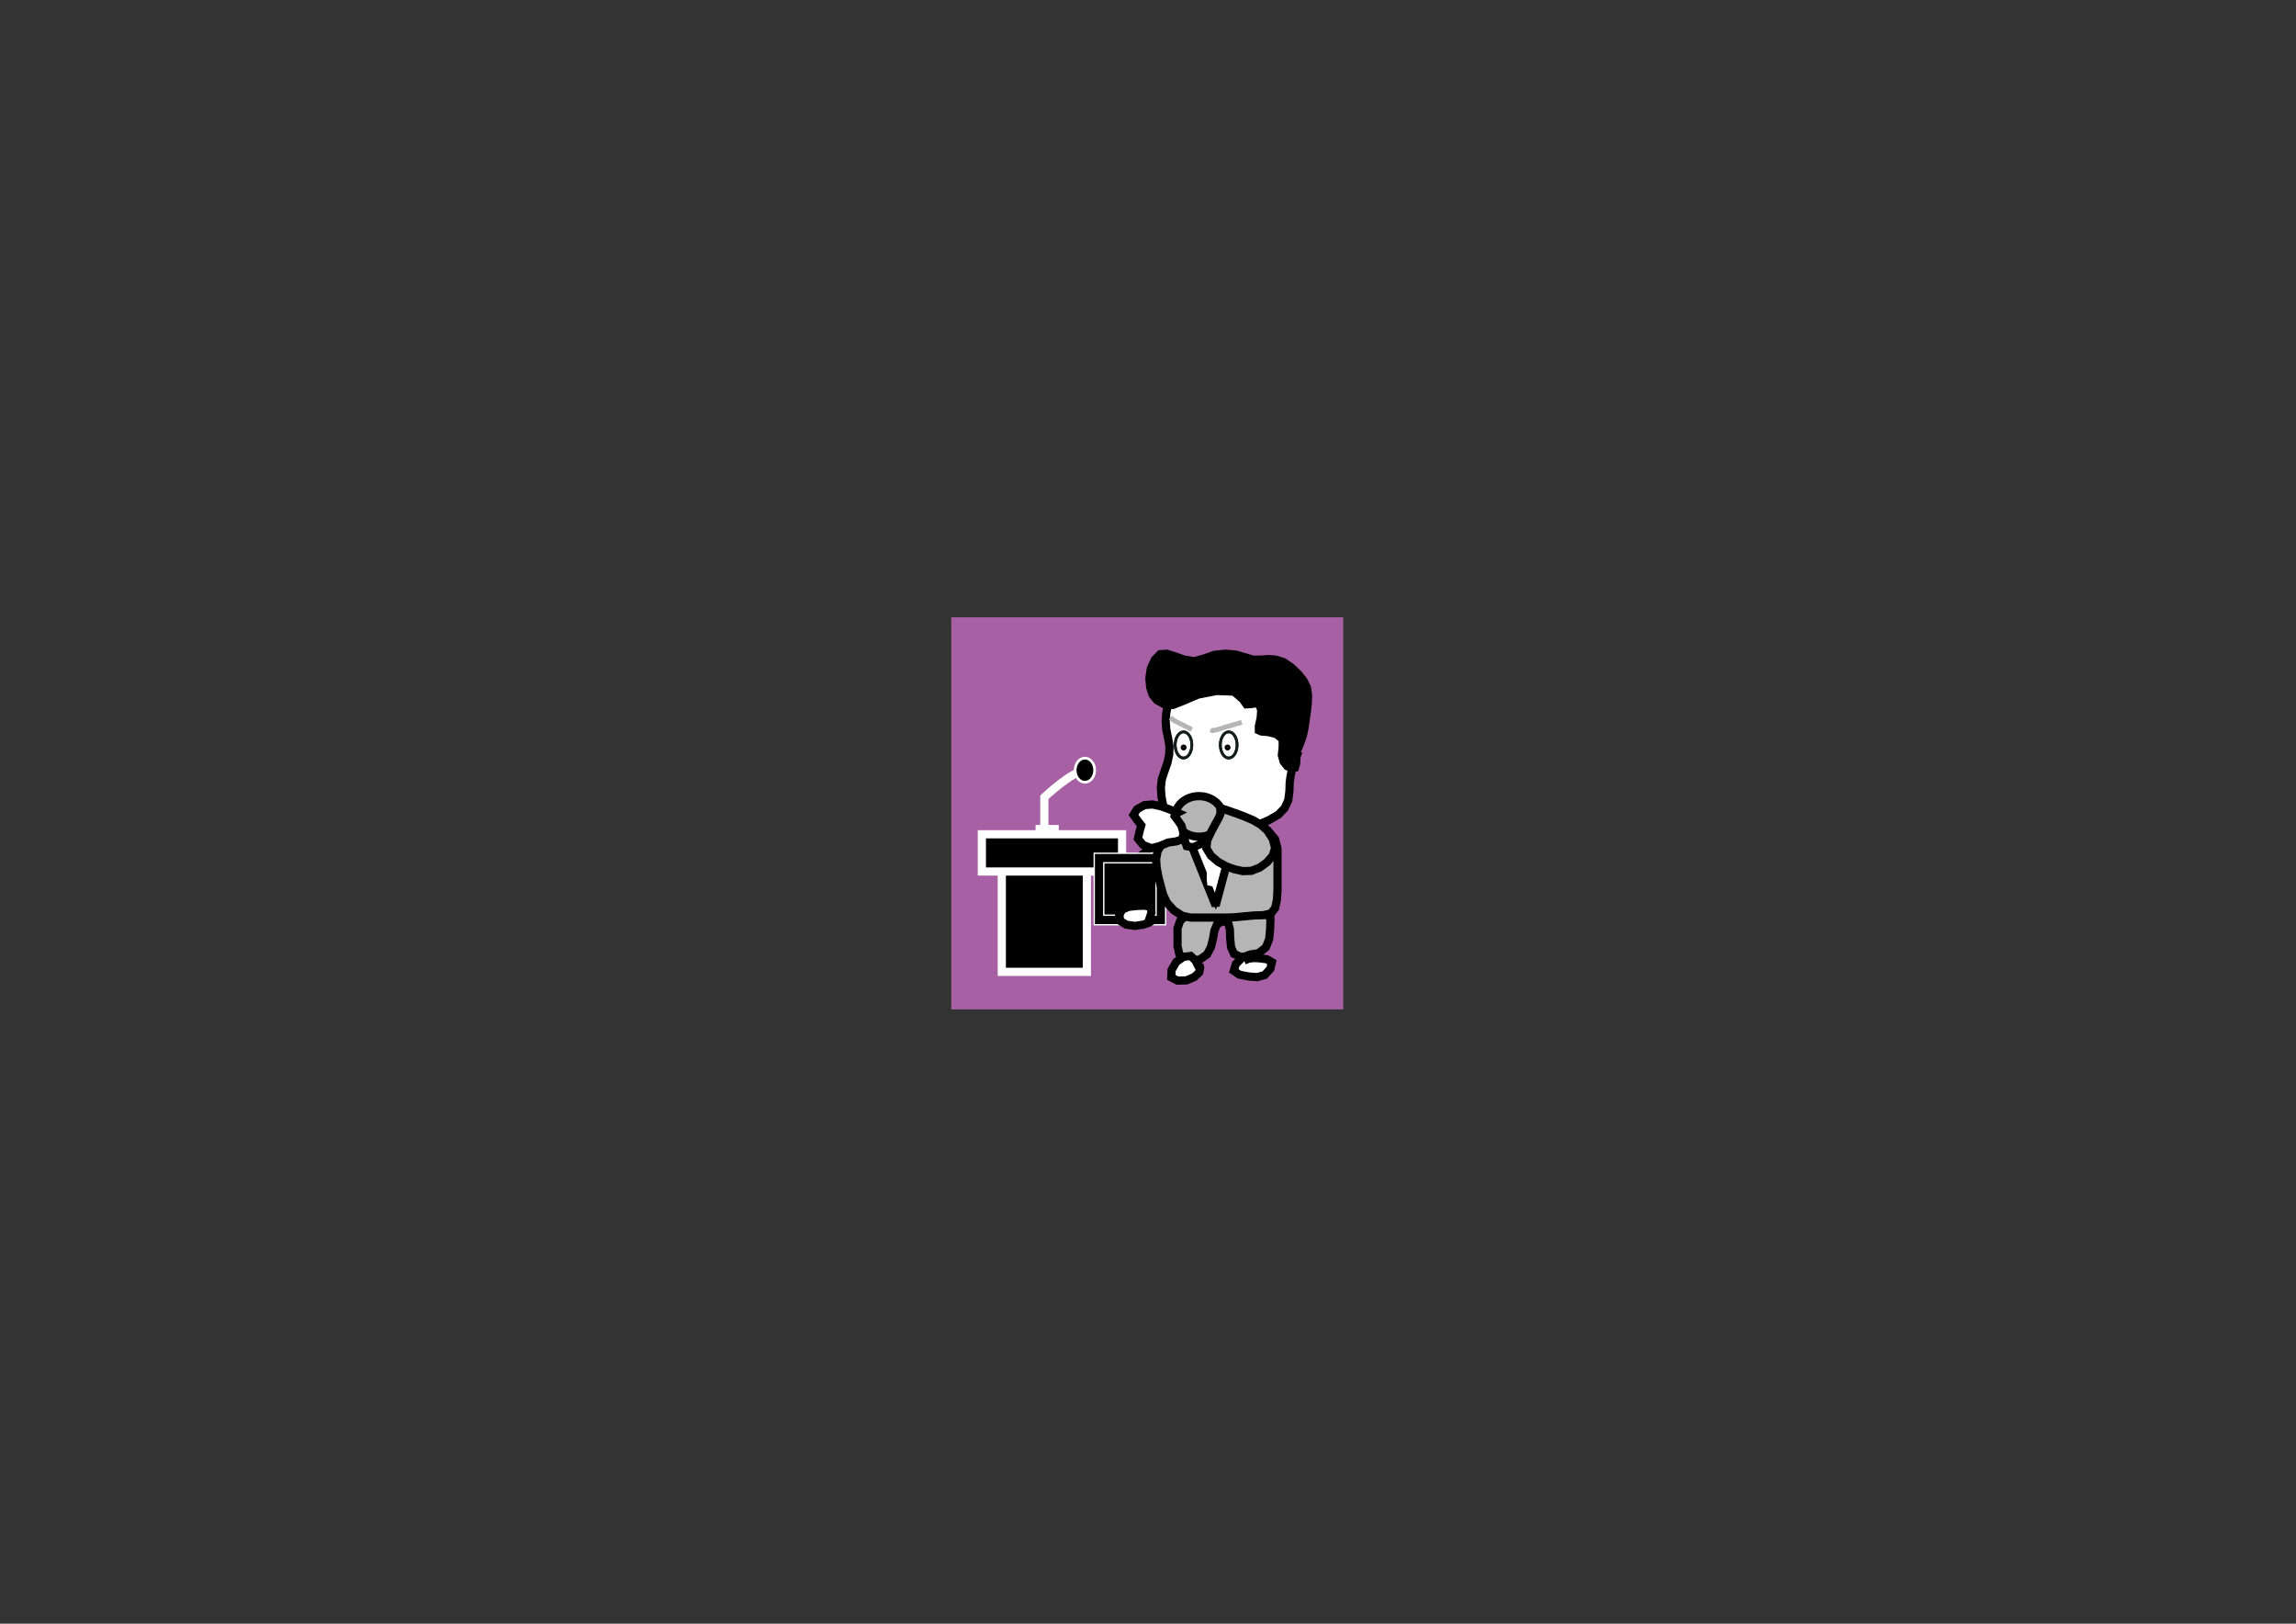 <?xml version="1.0" encoding="utf-8"?>
<!-- Generator: Adobe Illustrator 17.0.1, SVG Export Plug-In . SVG Version: 6.00 Build 0)  -->
<!DOCTYPE svg PUBLIC "-//W3C//DTD SVG 1.1//EN" "http://www.w3.org/Graphics/SVG/1.1/DTD/svg11.dtd">
<svg version="1.1" id="レイヤー_1" xmlns="http://www.w3.org/2000/svg" xmlns:xlink="http://www.w3.org/1999/xlink" x="0px"
	 y="0px" width="841.89px" height="595.28px" viewBox="0 0 841.89 595.28" enable-background="new 0 0 841.89 595.28"
	 xml:space="preserve">
<rect x="0" y="0" width="841.89" height="595.28" fill="#333333" stroke="none"/>
<rect x="349.813" y="227.318" fill="#A660A3" stroke="#A660A3" stroke-width="2" stroke-miterlimit="10" width="141.732" height="141.732"/>
<rect x="367.339" y="314.877" stroke="#FFFFFF" stroke-width="3" stroke-miterlimit="10" width="31.189" height="41.423"/>
<rect x="360.029" y="305.861" stroke="#FFFFFF" stroke-width="3" stroke-miterlimit="10" width="51.413" height="13.645"/>
<polyline fill="none" stroke="#FFFFFF" stroke-width="3" stroke-miterlimit="10" points="379.724,303.945 382.933,303.945 
	388.224,303.945 "/>
<path fill="none" stroke="#FFFFFF" stroke-width="3" stroke-miterlimit="10" d="M382.933,303.945v-11.667
	c0,0,10.457-9.833,14.79-9.667"/>
<ellipse stroke="#FFFFFF" stroke-miterlimit="10" cx="397.813" cy="282.362" rx="3.577" ry="4.417"/>
<polygon fill-rule="evenodd" clip-rule="evenodd" fill="#B5B5B6" stroke="#000000" stroke-miterlimit="10" points="465.386,335.074 
	465.705,334.762 465.819,334.64 465.819,335.416 465.819,337.706 465.705,340.872 465.386,344.251 464.183,347.295 461.451,349.494 
	458.073,350.696 454.907,350.795 452.495,349.707 451.407,347.295 451.087,344.136 450.973,340.75 450.342,338.239 448.363,337.706 
	446.286,338.795 445.297,341.184 444.764,344.251 443.988,347.295 442.587,349.927 440.076,351.67 437.131,352.317 434.4,351.67 
	432.421,349.806 431.774,346.861 431.774,343.482 431.774,340.317 432.764,337.486 435.709,335.074 439.422,333.217 442.686,332.03 
	445.852,331.375 449.231,331.162 452.609,331.162 455.775,331.162 458.72,331.695 461.451,333.339 463.529,334.975 464.518,335.515 
	464.952,335.416 465.386,335.074 "/>
<polygon fill="none" stroke="#000000" stroke-width="3" stroke-miterlimit="2.613" points="465.386,335.074 465.705,334.762 
	465.819,334.64 465.819,335.416 465.819,337.706 465.705,340.872 465.386,344.251 464.183,347.295 461.451,349.494 458.073,350.696 
	454.907,350.795 452.495,349.707 451.407,347.295 451.087,344.136 450.973,340.75 450.342,338.239 448.363,337.706 446.286,338.795 
	445.297,341.184 444.764,344.251 443.988,347.295 442.587,349.927 440.076,351.67 437.131,352.317 434.4,351.67 432.421,349.806 
	431.774,346.861 431.774,343.482 431.774,340.317 432.764,337.486 435.709,335.074 439.422,333.217 442.686,332.03 445.852,331.375 
	449.231,331.162 452.609,331.162 455.775,331.162 458.72,331.695 461.451,333.339 463.529,334.975 464.518,335.515 464.952,335.416 
	465.386,335.074 "/>
<polygon fill-rule="evenodd" clip-rule="evenodd" fill="#CAD1E2" stroke="#000000" stroke-miterlimit="10" points="436.142,313.265 
	436.797,312.93 437.01,312.831 436.256,313.364 433.966,315.007 431.021,317.518 428.289,320.684 425.877,324.063 423.921,327.228 
	422.498,330.295 421.745,333.339 420.543,335.751 417.811,336.839 414.334,336.938 410.833,336.398 408.101,334.975 
	406.899,332.464 407.013,329.405 408.223,326.353 410.057,323.294 412.134,320.243 414.645,317.184 417.811,314.14 421.19,311.408 
	424.355,309.331 427.3,308.463 430.032,309.331 432.322,310.974 433.966,312.397 435.153,313.265 436.142,313.265 "/>
<polygon fill="#FFFFFF" stroke="#000000" stroke-width="3" stroke-miterlimit="2.613" points="436.142,313.265 436.797,312.93 
	437.01,312.831 436.256,313.364 433.966,315.007 431.021,317.518 428.289,320.684 425.877,324.063 423.921,327.228 422.498,330.295 
	421.745,333.339 420.543,335.751 417.811,336.839 414.334,336.938 410.833,336.398 408.101,334.975 406.899,332.464 
	407.013,329.405 408.223,326.353 410.057,323.294 412.134,320.243 414.645,317.184 417.811,314.14 421.19,311.408 424.355,309.331 
	427.3,308.463 430.032,309.331 432.322,310.974 433.966,312.397 435.153,313.265 436.142,313.265 "/>
<polygon fill-rule="evenodd" clip-rule="evenodd" stroke="#FFFFFF" stroke-width="4" stroke-miterlimit="10" points="
	402.98,337.273 425.664,337.273 425.664,314.574 402.98,314.574 402.98,337.273 "/>
<polygon fill="none" stroke="#000000" stroke-width="3" stroke-miterlimit="2.613" points="402.98,337.273 425.664,337.273 
	425.664,314.574 402.98,314.574 402.98,337.273 "/>
<polygon fill-rule="evenodd" clip-rule="evenodd" fill="#FFFFFF" stroke="#000000" stroke-width="3" stroke-miterlimit="2.613" points="
	421.745,337.273 421.41,337.273 421.311,337.273 421.532,336.618 422.179,334.64 422.08,332.684 419.987,332.03 416.943,332.129 
	413.877,332.464 411.487,333.438 410.399,335.515 410.833,337.706 413.01,339.015 416.068,339.449 419.12,339.015 421.41,338.239 
	422.179,337.706 422.065,337.372 421.745,337.273 "/>
<polygon fill="none" stroke="#000000" stroke-width="0.964" stroke-miterlimit="2.613" points="421.745,337.273 421.41,337.273 
	421.311,337.273 421.532,336.618 422.179,334.64 422.08,332.684 419.987,332.03 416.943,332.129 413.877,332.464 411.487,333.438 
	410.399,335.515 410.833,337.706 413.01,339.015 416.068,339.449 419.12,339.015 421.41,338.239 422.179,337.706 422.065,337.372 
	421.745,337.273 "/>
<polygon fill-rule="evenodd" clip-rule="evenodd" points="473.672,282.279 473.672,281.191 473.672,277.911 473.573,273.756 
	473.239,270.058 472.896,266.679 472.797,263.514 472.463,260.455 471.496,257.403 469.753,254.558 467.128,252.168 
	463.962,250.213 460.584,248.668 456.764,247.702 452.297,247.359 447.808,247.359 443.988,247.359 440.609,247.702 
	437.443,248.668 434.499,250.311 431.774,252.602 429.598,255.334 428.289,258.279 427.643,261.322 427.422,264.389 
	427.643,267.433 428.289,270.499 428.822,273.543 428.723,276.61 428.076,279.654 426.988,282.72 425.999,285.764 425.664,288.823 
	425.877,291.989 426.532,295.375 428.053,298.654 430.899,301.485 434.286,303.776 437.443,305.419 440.609,306.386 
	443.988,306.721 447.374,306.607 450.539,306.287 453.819,305.518 457.517,304.095 461.451,302.353 465.386,300.61 468.764,298.654 
	471.062,296.242 472.364,293.412 472.797,290.132 472.896,286.966 473.239,284.455 473.573,282.819 473.672,282.279 "/>
<polygon fill="#FFFFFF" stroke="#000000" stroke-width="3" stroke-miterlimit="2.613" points="473.672,282.279 473.672,281.191 
	473.672,277.911 473.573,273.756 473.239,270.058 472.896,266.679 472.797,263.514 472.463,260.455 471.496,257.403 
	469.753,254.558 467.128,252.168 463.962,250.213 460.584,248.668 456.764,247.702 452.297,247.359 447.808,247.359 
	443.988,247.359 440.609,247.702 437.443,248.668 434.499,250.311 431.774,252.602 429.598,255.334 428.289,258.279 
	427.643,261.322 427.422,264.389 427.643,267.433 428.289,270.499 428.822,273.543 428.723,276.61 428.076,279.654 426.988,282.72 
	425.999,285.764 425.664,288.823 425.877,291.989 426.532,295.375 428.053,298.654 430.899,301.485 434.286,303.776 
	437.443,305.419 440.609,306.386 443.988,306.721 447.374,306.607 450.539,306.287 453.819,305.518 457.517,304.095 
	461.451,302.353 465.386,300.61 468.764,298.654 471.062,296.242 472.364,293.412 472.797,290.132 472.896,286.966 473.239,284.455 
	473.573,282.819 473.672,282.279 "/>
<polygon fill-rule="evenodd" clip-rule="evenodd" fill="#B5B5B6" points="454.831,265.873 454.831,265.873 455.585,265.652 
	455.098,263.986 454.352,264.206 454.831,265.873 454.352,264.206 454.245,264.244 454.162,264.282 454.078,264.328 
	454.002,264.381 453.941,264.442 453.888,264.511 453.834,264.579 453.796,264.648 453.766,264.724 453.743,264.8 453.728,264.876 
	453.72,264.96 453.72,265.043 453.728,265.119 453.736,265.203 453.758,265.279 453.781,265.355 453.812,265.431 453.85,265.508 
	453.895,265.568 453.949,265.637 454.002,265.69 454.063,265.743 454.131,265.789 454.2,265.835 454.276,265.865 454.359,265.888 
	454.443,265.903 454.534,265.911 454.633,265.911 454.725,265.896 454.831,265.873 "/>
<polygon fill-rule="evenodd" clip-rule="evenodd" fill="#B5B5B6" points="452.054,264.861 452.533,266.527 454.831,265.873 
	454.352,264.206 452.061,264.853 452.054,264.861 452.061,264.853 451.955,264.891 451.864,264.929 451.788,264.975 
	451.711,265.028 451.651,265.089 451.59,265.157 451.544,265.226 451.506,265.294 451.475,265.371 451.453,265.447 451.43,265.53 
	451.422,265.606 451.422,265.69 451.43,265.774 451.437,265.85 451.46,265.926 451.483,266.01 451.514,266.086 451.552,266.154 
	451.597,266.223 451.651,266.284 451.704,266.345 451.765,266.398 451.833,266.443 451.902,266.489 451.978,266.52 452.061,266.542 
	452.145,266.558 452.237,266.565 452.335,266.565 452.434,266.55 452.533,266.527 452.054,264.861 "/>
<polygon fill-rule="evenodd" clip-rule="evenodd" fill="#B5B5B6" points="449.086,265.736 449.596,267.395 452.541,266.527 
	452.054,264.861 449.101,265.728 449.086,265.736 449.101,265.728 449.002,265.766 448.911,265.804 448.835,265.858 
	448.759,265.911 448.698,265.972 448.645,266.033 448.591,266.101 448.553,266.17 448.523,266.246 448.5,266.329 448.485,266.406 
	448.477,266.489 448.477,266.565 448.485,266.649 448.5,266.725 448.515,266.809 448.546,266.885 448.576,266.961 448.614,267.03 
	448.66,267.098 448.706,267.159 448.766,267.22 448.827,267.273 448.896,267.319 448.964,267.357 449.04,267.387 449.124,267.418 
	449.208,267.433 449.299,267.441 449.39,267.433 449.489,267.418 449.596,267.395 449.086,265.736 "/>
<polygon fill-rule="evenodd" clip-rule="evenodd" fill="#B5B5B6" points="446.811,268.278 446.879,268.255 449.611,267.387 
	449.086,265.736 446.362,266.603 446.811,268.278 446.362,266.603 446.263,266.641 446.172,266.687 446.088,266.733 446.02,266.794 
	445.959,266.855 445.905,266.915 445.86,266.992 445.822,267.06 445.791,267.136 445.768,267.212 445.753,267.296 445.753,267.372 
	445.753,267.456 445.761,267.532 445.776,267.616 445.799,267.692 445.822,267.768 445.86,267.844 445.898,267.912 445.943,267.981 
	445.997,268.042 446.05,268.103 446.111,268.148 446.179,268.194 446.255,268.232 446.332,268.262 446.415,268.285 446.499,268.3 
	446.59,268.308 446.682,268.3 446.78,268.285 446.879,268.255 446.811,268.278 "/>
<polygon fill-rule="evenodd" clip-rule="evenodd" fill="#B5B5B6" points="444.147,268.597 444.84,268.734 446.811,268.278 
	446.43,266.588 444.452,267.037 444.147,268.597 444.452,267.037 444.345,267.068 444.254,267.106 444.17,267.151 444.094,267.197 
	444.026,267.258 443.972,267.319 443.919,267.38 443.874,267.448 443.843,267.524 443.813,267.6 443.79,267.676 443.782,267.76 
	443.775,267.836 443.775,267.92 443.782,268.004 443.797,268.08 443.82,268.156 443.843,268.232 443.881,268.308 443.919,268.376 
	443.965,268.445 444.018,268.506 444.079,268.567 444.14,268.612 444.208,268.658 444.284,268.696 444.368,268.726 444.452,268.742 
	444.543,268.757 444.634,268.757 444.733,268.749 444.84,268.734 444.147,268.597 "/>
<polygon fill-rule="evenodd" clip-rule="evenodd" fill="#B5B5B6" points="443.493,268.148 444.147,268.597 445.137,267.174 
	444.49,266.718 443.493,268.148 "/>
<polygon fill-rule="evenodd" clip-rule="evenodd" fill="#B5B5B6" points="437.01,267.433 436.355,267.113 434.4,266.124 
	432.208,265.036 430.899,264.389 430.032,263.833 429.164,263.08 437.01,267.433 "/>
<polygon fill-rule="evenodd" clip-rule="evenodd" fill="#B5B5B6" points="435.967,267.889 435.982,267.897 436.637,268.217 
	437.39,266.649 436.736,266.337 435.967,267.889 436.736,266.337 436.637,266.291 436.546,266.261 436.454,266.246 436.363,266.238 
	436.272,266.238 436.188,266.246 436.112,266.268 436.028,266.299 435.96,266.329 435.891,266.375 435.823,266.421 435.762,266.474 
	435.709,266.535 435.663,266.596 435.617,266.664 435.579,266.74 435.541,266.816 435.518,266.892 435.495,266.969 435.488,267.052 
	435.48,267.128 435.488,267.212 435.495,267.288 435.511,267.372 435.541,267.448 435.572,267.524 435.617,267.593 435.67,267.669 
	435.731,267.73 435.807,267.791 435.891,267.844 435.982,267.897 435.967,267.889 "/>
<polygon fill-rule="evenodd" clip-rule="evenodd" fill="#B5B5B6" points="434.788,265.348 434.012,266.9 435.967,267.889 
	436.751,266.337 434.795,265.355 434.788,265.348 434.795,265.355 434.697,265.31 434.598,265.279 434.506,265.256 434.423,265.249 
	434.331,265.249 434.248,265.256 434.164,265.272 434.088,265.302 434.012,265.332 433.943,265.378 433.875,265.424 
	433.821,265.477 433.761,265.538 433.707,265.599 433.662,265.667 433.624,265.736 433.593,265.812 433.563,265.888 
	433.548,265.964 433.532,266.048 433.525,266.124 433.525,266.208 433.532,266.284 433.548,266.367 433.578,266.443 433.608,266.52 
	433.654,266.596 433.707,266.664 433.768,266.733 433.837,266.794 433.92,266.847 434.012,266.9 434.788,265.348 "/>
<polygon fill-rule="evenodd" clip-rule="evenodd" fill="#B5B5B6" points="431.82,265.819 431.82,265.819 434.019,266.908 
	434.788,265.348 432.589,264.26 431.82,265.819 432.589,264.26 432.49,264.222 432.399,264.191 432.307,264.168 432.216,264.161 
	432.132,264.161 432.049,264.168 431.965,264.191 431.889,264.214 431.813,264.252 431.744,264.29 431.676,264.343 431.615,264.397 
	431.561,264.45 431.508,264.518 431.47,264.587 431.424,264.655 431.394,264.731 431.371,264.807 431.348,264.884 431.333,264.967 
	431.333,265.043 431.333,265.127 431.341,265.211 431.356,265.287 431.386,265.363 431.417,265.439 431.462,265.515 
	431.516,265.584 431.577,265.652 431.645,265.713 431.729,265.766 431.82,265.819 "/>
<polygon fill-rule="evenodd" clip-rule="evenodd" fill="#B5B5B6" points="430.435,265.119 430.511,265.165 431.82,265.819 
	432.596,264.26 431.287,263.605 430.435,265.119 431.287,263.605 431.188,263.567 431.097,263.537 431.006,263.514 430.914,263.506 
	430.823,263.506 430.739,263.514 430.663,263.537 430.587,263.56 430.511,263.598 430.443,263.636 430.374,263.681 430.313,263.735 
	430.26,263.795 430.207,263.864 430.161,263.925 430.123,264.001 430.093,264.077 430.062,264.153 430.039,264.229 430.032,264.313 
	430.024,264.389 430.024,264.473 430.032,264.549 430.055,264.632 430.077,264.709 430.108,264.785 430.154,264.861 
	430.207,264.929 430.268,264.998 430.336,265.059 430.42,265.112 430.511,265.165 430.435,265.119 "/>
<polygon fill-rule="evenodd" clip-rule="evenodd" fill="#B5B5B6" points="429.461,264.488 429.568,264.564 430.435,265.119 
	431.364,263.658 430.496,263.103 429.461,264.488 430.496,263.103 430.405,263.05 430.313,263.012 430.222,262.981 430.138,262.958 
	430.047,262.951 429.963,262.951 429.88,262.966 429.804,262.981 429.727,263.012 429.651,263.042 429.583,263.08 429.514,263.126 
	429.453,263.179 429.4,263.24 429.347,263.301 429.301,263.369 429.256,263.438 429.225,263.514 429.195,263.59 429.172,263.666 
	429.157,263.742 429.157,263.826 429.157,263.91 429.164,263.986 429.18,264.069 429.202,264.145 429.24,264.222 429.286,264.298 
	429.339,264.366 429.408,264.435 429.476,264.503 429.568,264.564 429.461,264.488 "/>
<polygon fill-rule="evenodd" clip-rule="evenodd" fill="#B5B5B6" points="428.594,263.735 429.461,264.488 430.602,263.179 
	429.727,262.426 428.594,263.735 "/>
<polygon fill-rule="evenodd" clip-rule="evenodd" fill="#FFFFFF" stroke="#000000" stroke-miterlimit="2.613" points="
	453.599,273.109 453.599,272.858 453.583,272.622 453.568,272.379 453.538,272.143 453.507,271.915 453.462,271.686 
	453.416,271.466 453.363,271.245 453.294,271.032 453.226,270.827 453.157,270.629 453.074,270.431 452.99,270.248 452.899,270.066 
	452.8,269.891 452.701,269.723 452.594,269.571 452.48,269.419 452.366,269.274 452.244,269.137 452.122,269.016 451.993,268.902 
	451.864,268.795 451.727,268.696 451.59,268.612 451.445,268.536 451.3,268.475 451.148,268.422 451.004,268.376 450.851,268.346 
	450.692,268.331 450.539,268.323 450.38,268.331 450.22,268.346 450.068,268.376 449.915,268.422 449.771,268.475 449.626,268.536 
	449.482,268.612 449.345,268.696 449.208,268.795 449.078,268.902 448.949,269.016 448.827,269.137 448.706,269.274 
	448.591,269.419 448.477,269.571 448.371,269.723 448.272,269.891 448.173,270.066 448.082,270.248 447.998,270.431 
	447.914,270.629 447.838,270.827 447.777,271.032 447.709,271.245 447.655,271.466 447.61,271.686 447.564,271.915 447.534,272.143 
	447.503,272.379 447.488,272.622 447.473,272.858 447.473,273.109 447.473,273.353 447.488,273.597 447.503,273.833 
	447.534,274.068 447.564,274.304 447.61,274.525 447.655,274.753 447.709,274.966 447.777,275.179 447.838,275.385 447.914,275.583 
	447.998,275.78 448.082,275.971 448.173,276.146 448.272,276.321 448.371,276.488 448.477,276.648 448.591,276.8 448.706,276.937 
	448.827,277.074 448.949,277.196 449.078,277.31 449.208,277.416 449.345,277.515 449.482,277.599 449.626,277.675 449.771,277.744 
	449.915,277.797 450.068,277.835 450.22,277.865 450.38,277.888 450.539,277.888 450.692,277.888 450.851,277.865 451.004,277.835 
	451.148,277.797 451.3,277.744 451.445,277.675 451.59,277.599 451.727,277.515 451.864,277.416 451.993,277.31 452.122,277.196 
	452.244,277.074 452.366,276.937 452.48,276.8 452.594,276.648 452.701,276.488 452.8,276.321 452.899,276.146 452.99,275.971 
	453.074,275.78 453.157,275.583 453.226,275.385 453.294,275.179 453.363,274.966 453.416,274.753 453.462,274.525 453.507,274.304 
	453.538,274.068 453.568,273.833 453.583,273.597 453.599,273.353 453.599,273.109 "/>
<polyline fill="none" stroke="#131E1F" stroke-width="0.964" stroke-miterlimit="2.613" points="453.599,273.109 453.599,272.858 
	453.583,272.622 453.568,272.379 453.538,272.143 453.507,271.915 453.462,271.686 453.416,271.466 453.363,271.245 
	453.294,271.032 453.226,270.827 453.157,270.629 453.074,270.431 452.99,270.248 452.899,270.066 452.8,269.891 452.701,269.723 
	452.594,269.571 452.48,269.419 452.366,269.274 452.244,269.137 452.122,269.016 451.993,268.902 451.864,268.795 451.727,268.696 
	451.59,268.612 451.445,268.536 451.3,268.475 451.148,268.422 451.004,268.376 450.851,268.346 450.692,268.331 450.539,268.323 
	450.38,268.331 450.22,268.346 450.068,268.376 449.915,268.422 449.771,268.475 449.626,268.536 449.482,268.612 449.345,268.696 
	449.208,268.795 449.078,268.902 448.949,269.016 448.827,269.137 448.706,269.274 448.591,269.419 448.477,269.571 
	448.371,269.723 448.272,269.891 448.173,270.066 448.082,270.248 447.998,270.431 447.914,270.629 447.838,270.827 
	447.777,271.032 447.709,271.245 447.655,271.466 447.61,271.686 447.564,271.915 447.534,272.143 447.503,272.379 447.488,272.622 
	447.473,272.858 447.473,273.109 447.473,273.353 447.488,273.597 447.503,273.833 447.534,274.068 447.564,274.304 447.61,274.525 
	447.655,274.753 447.709,274.966 447.777,275.179 447.838,275.385 447.914,275.583 447.998,275.78 448.082,275.971 448.173,276.146 
	448.272,276.321 448.371,276.488 448.477,276.648 448.591,276.8 448.706,276.937 448.827,277.074 448.949,277.196 449.078,277.31 
	449.208,277.416 449.345,277.515 449.482,277.599 449.626,277.675 449.771,277.744 449.915,277.797 450.068,277.835 450.22,277.865 
	450.38,277.888 450.539,277.888 450.692,277.888 450.851,277.865 451.004,277.835 451.148,277.797 451.3,277.744 451.445,277.675 
	451.59,277.599 451.727,277.515 451.864,277.416 451.993,277.31 452.122,277.196 452.244,277.074 452.366,276.937 452.48,276.8 
	452.594,276.648 452.701,276.488 452.8,276.321 452.899,276.146 452.99,275.971 453.074,275.78 453.157,275.583 453.226,275.385 
	453.294,275.179 453.363,274.966 453.416,274.753 453.462,274.525 453.507,274.304 453.538,274.068 453.568,273.833 
	453.583,273.597 453.599,273.353 453.599,273.109 "/>
<polygon fill-rule="evenodd" clip-rule="evenodd" fill="#FFFFFF" stroke="#000000" stroke-miterlimit="2.613" points="
	437.01,273.109 437.01,272.858 436.994,272.622 436.979,272.379 436.949,272.143 436.918,271.915 436.873,271.686 436.827,271.466 
	436.774,271.245 436.713,271.032 436.644,270.827 436.568,270.629 436.492,270.431 436.401,270.248 436.317,270.066 
	436.218,269.891 436.119,269.723 436.013,269.571 435.899,269.419 435.785,269.274 435.663,269.137 435.541,269.016 
	435.412,268.902 435.282,268.795 435.153,268.696 435.008,268.612 434.872,268.536 434.727,268.475 434.575,268.422 434.43,268.376 
	434.278,268.346 434.126,268.331 433.966,268.323 433.806,268.331 433.654,268.346 433.502,268.376 433.357,268.422 
	433.205,268.475 433.061,268.536 432.924,268.612 432.787,268.696 432.65,268.795 432.52,268.902 432.391,269.016 432.269,269.137 
	432.147,269.274 432.033,269.419 431.919,269.571 431.813,269.723 431.714,269.891 431.615,270.066 431.531,270.248 431.44,270.431 
	431.364,270.629 431.287,270.827 431.219,271.032 431.158,271.245 431.105,271.466 431.059,271.686 431.013,271.915 
	430.983,272.143 430.952,272.379 430.937,272.622 430.922,272.858 430.922,273.109 430.922,273.353 430.937,273.597 
	430.952,273.833 430.983,274.068 431.013,274.304 431.059,274.525 431.105,274.753 431.158,274.966 431.219,275.179 
	431.287,275.385 431.364,275.583 431.44,275.78 431.531,275.971 431.615,276.146 431.714,276.321 431.813,276.488 431.919,276.648 
	432.033,276.8 432.147,276.937 432.269,277.074 432.391,277.196 432.52,277.31 432.65,277.416 432.787,277.515 432.924,277.599 
	433.061,277.675 433.205,277.744 433.357,277.797 433.502,277.835 433.654,277.865 433.806,277.888 433.966,277.888 
	434.126,277.888 434.278,277.865 434.43,277.835 434.575,277.797 434.727,277.744 434.872,277.675 435.008,277.599 435.153,277.515 
	435.282,277.416 435.412,277.31 435.541,277.196 435.663,277.074 435.785,276.937 435.899,276.8 436.013,276.648 436.119,276.488 
	436.218,276.321 436.317,276.146 436.401,275.971 436.492,275.78 436.568,275.583 436.644,275.385 436.713,275.179 436.774,274.966 
	436.827,274.753 436.873,274.525 436.918,274.304 436.949,274.068 436.979,273.833 436.994,273.597 437.01,273.353 437.01,273.109 
	"/>
<polyline fill="none" stroke="#131E1F" stroke-width="0.964" stroke-miterlimit="2.613" points="437.01,273.109 437.01,272.858 
	436.994,272.622 436.979,272.379 436.949,272.143 436.918,271.915 436.873,271.686 436.827,271.466 436.774,271.245 
	436.713,271.032 436.644,270.827 436.568,270.629 436.492,270.431 436.401,270.248 436.317,270.066 436.218,269.891 
	436.119,269.723 436.013,269.571 435.899,269.419 435.785,269.274 435.663,269.137 435.541,269.016 435.412,268.902 
	435.282,268.795 435.153,268.696 435.008,268.612 434.872,268.536 434.727,268.475 434.575,268.422 434.43,268.376 434.278,268.346 
	434.126,268.331 433.966,268.323 433.806,268.331 433.654,268.346 433.502,268.376 433.357,268.422 433.205,268.475 
	433.061,268.536 432.924,268.612 432.787,268.696 432.65,268.795 432.52,268.902 432.391,269.016 432.269,269.137 432.147,269.274 
	432.033,269.419 431.919,269.571 431.813,269.723 431.714,269.891 431.615,270.066 431.531,270.248 431.44,270.431 431.364,270.629 
	431.287,270.827 431.219,271.032 431.158,271.245 431.105,271.466 431.059,271.686 431.013,271.915 430.983,272.143 
	430.952,272.379 430.937,272.622 430.922,272.858 430.922,273.109 430.922,273.353 430.937,273.597 430.952,273.833 
	430.983,274.068 431.013,274.304 431.059,274.525 431.105,274.753 431.158,274.966 431.219,275.179 431.287,275.385 
	431.364,275.583 431.44,275.78 431.531,275.971 431.615,276.146 431.714,276.321 431.813,276.488 431.919,276.648 432.033,276.8 
	432.147,276.937 432.269,277.074 432.391,277.196 432.52,277.31 432.65,277.416 432.787,277.515 432.924,277.599 433.061,277.675 
	433.205,277.744 433.357,277.797 433.502,277.835 433.654,277.865 433.806,277.888 433.966,277.888 434.126,277.888 
	434.278,277.865 434.43,277.835 434.575,277.797 434.727,277.744 434.872,277.675 435.008,277.599 435.153,277.515 435.282,277.416 
	435.412,277.31 435.541,277.196 435.663,277.074 435.785,276.937 435.899,276.8 436.013,276.648 436.119,276.488 436.218,276.321 
	436.317,276.146 436.401,275.971 436.492,275.78 436.568,275.583 436.644,275.385 436.713,275.179 436.774,274.966 436.827,274.753 
	436.873,274.525 436.918,274.304 436.949,274.068 436.979,273.833 436.994,273.597 437.01,273.353 437.01,273.109 "/>
<polygon fill-rule="evenodd" clip-rule="evenodd" fill="#B5B5B6" stroke="#000000" stroke-miterlimit="10" points="461.451,301.485 
	462.319,302.231 464.952,304.529 467.562,307.687 468.429,311.073 468.429,314.673 468.429,318.508 468.429,322.419 
	468.429,326.353 468.216,329.952 467.562,332.905 466.04,334.876 463.194,335.515 459.709,335.629 456.208,335.949 452.83,336.284 
	449.664,336.398 446.499,336.398 443.12,336.398 439.742,336.398 436.576,336.398 433.532,335.751 430.466,333.773 427.954,331.041 
	426.532,328.096 425.664,324.93 424.789,321.552 424.142,318.173 423.921,315.007 424.454,312.062 426.098,309.331 428.51,307.253 
	431.333,306.287 434.4,306.066 437.443,306.287 440.51,306.607 443.554,306.721 446.621,306.607 449.664,306.287 452.609,305.632 
	455.341,304.529 457.319,303.342 457.974,302.353 461.451,301.485 "/>
<polyline fill="none" stroke="#000000" stroke-width="3" stroke-miterlimit="2.613" points="461.451,301.485 462.319,302.231 
	464.952,304.529 467.562,307.687 468.429,311.073 468.429,314.673 468.429,318.508 468.429,322.419 468.429,326.353 
	468.216,329.952 467.562,332.905 466.04,334.876 463.194,335.515 459.709,335.629 456.208,335.949 452.83,336.284 449.664,336.398 
	446.499,336.398 443.12,336.398 439.742,336.398 436.576,336.398 433.532,335.751 430.466,333.773 427.954,331.041 426.532,328.096 
	425.664,324.93 424.789,321.552 424.142,318.173 423.921,315.007 424.454,312.062 426.098,309.331 428.51,307.253 431.333,306.287 
	434.4,306.066 437.443,306.287 440.51,306.607 443.554,306.721 446.621,306.607 449.664,306.287 452.609,305.632 455.341,304.529 
	457.319,303.342 457.974,302.353 "/>
<polygon fill-rule="evenodd" clip-rule="evenodd" fill="#FFFFFF" points="453.599,305.853 452.731,305.853 450.973,305.853 
	453.599,305.853 "/>
<polyline fill="none" stroke="#131E1F" stroke-width="3" stroke-miterlimit="2.613" points="453.599,305.853 452.731,305.853 
	450.973,305.853 "/>
<polygon fill-rule="evenodd" clip-rule="evenodd" fill="#FFFFFF" stroke="#000000" stroke-miterlimit="10" points="452.731,305.853 
	445.753,332.03 435.275,305.853 452.731,305.853 "/>
<polygon fill="#FFFFFF" stroke="#000000" stroke-width="3" stroke-miterlimit="2.613" points="452.731,305.853 445.753,332.03 
	435.275,305.853 452.731,305.853 "/>
<polygon fill-rule="evenodd" clip-rule="evenodd" fill="#71ACD9" stroke="#000000" stroke-miterlimit="10" points="444.863,306.721 
	444.208,306.721 443.988,306.721 443.988,308.227 443.988,312.831 443.988,318.287 443.988,322.419 444.208,324.397 
	444.863,323.294 445.533,320.585 445.753,317.633 445.852,314.574 446.187,311.53 446.4,308.996 446.187,307.588 445.631,306.941 
	444.863,306.721 "/>
<polygon stroke="#FFFFFF" stroke-width="3" stroke-miterlimit="2.613" points="444.863,306.721 444.208,306.721 443.988,306.721 
	443.988,308.227 443.988,312.831 443.988,318.287 443.988,322.419 444.208,324.397 444.863,323.294 445.533,320.585 
	445.753,317.633 445.852,314.574 446.187,311.53 446.4,308.996 446.187,307.588 445.631,306.941 444.863,306.721 "/>
<polygon fill-rule="evenodd" clip-rule="evenodd" fill="#FFFFFF" stroke="#000000" stroke-miterlimit="10" points="434.833,298.419 
	434.499,298.099 434.4,297.985 434.4,298.852 434.4,301.485 434.4,304.864 434.4,308.03 435.153,310.221 437.443,310.639 
	439.955,309.551 441.378,307.154 441.499,304.209 440.076,301.485 438.098,299.507 436.576,298.868 435.488,298.753 
	434.833,298.419 "/>
<polygon fill="none" stroke="#000000" stroke-width="3" stroke-miterlimit="2.613" points="434.833,298.419 434.499,298.099 
	434.4,297.985 434.4,298.852 434.4,301.485 434.4,304.864 434.4,308.03 435.153,310.221 437.443,310.639 439.955,309.551 
	441.378,307.154 441.499,304.209 440.076,301.485 438.098,299.507 436.576,298.868 435.488,298.753 434.833,298.419 "/>
<polygon fill-rule="evenodd" clip-rule="evenodd" fill="#C6E2E0" points="448.363,299.309 448.348,298.928 448.317,298.548 
	448.257,298.175 448.181,297.81 448.082,297.452 447.967,297.102 447.831,296.752 447.671,296.417 447.496,296.09 447.305,295.771 
	447.092,295.459 446.864,295.154 446.621,294.865 446.362,294.584 446.088,294.31 445.799,294.051 445.502,293.807 445.182,293.571 
	444.855,293.351 444.513,293.145 444.155,292.955 443.79,292.772 443.417,292.605 443.029,292.46 442.633,292.323 442.23,292.209 
	441.819,292.11 441.393,292.027 440.967,291.958 440.533,291.912 440.092,291.882 439.643,291.874 439.194,291.882 438.752,291.912 
	438.319,291.958 437.885,292.027 437.466,292.11 437.055,292.209 436.644,292.323 436.249,292.46 435.868,292.605 435.488,292.772 
	435.123,292.955 434.773,293.145 434.43,293.351 434.103,293.571 433.783,293.807 433.479,294.051 433.19,294.31 432.916,294.584 
	432.657,294.865 432.414,295.154 432.185,295.459 431.972,295.771 431.782,296.09 431.607,296.417 431.455,296.752 431.318,297.102 
	431.196,297.452 431.097,297.81 431.021,298.175 430.968,298.548 430.93,298.928 430.922,299.309 430.93,299.689 430.968,300.062 
	431.021,300.435 431.097,300.801 431.196,301.158 431.318,301.516 431.455,301.858 431.607,302.193 431.782,302.528 
	431.972,302.847 432.185,303.159 432.414,303.456 432.657,303.753 432.916,304.034 433.19,304.301 433.479,304.559 433.783,304.803 
	434.103,305.039 434.43,305.26 434.773,305.465 435.123,305.663 435.488,305.838 435.868,306.005 436.249,306.158 436.644,306.287 
	437.055,306.409 437.466,306.508 437.885,306.591 438.319,306.652 438.752,306.705 439.194,306.728 439.643,306.743 
	440.092,306.728 440.533,306.705 440.967,306.652 441.393,306.591 441.819,306.508 442.23,306.409 442.633,306.287 443.029,306.158 
	443.417,306.005 443.79,305.838 444.155,305.663 444.513,305.465 444.855,305.26 445.182,305.039 445.502,304.803 445.799,304.559 
	446.088,304.301 446.362,304.034 446.621,303.753 446.864,303.456 447.092,303.159 447.305,302.847 447.496,302.528 
	447.671,302.193 447.831,301.858 447.967,301.516 448.082,301.158 448.181,300.801 448.257,300.435 448.317,300.062 
	448.348,299.689 448.363,299.309 "/>
<path fill="#B5B5B6" stroke="#000000" stroke-width="3" stroke-miterlimit="2.613" d="M448.363,299.309l-0.015-0.381l-0.031-0.38
	l-0.061-0.373l-0.076-0.365l-0.099-0.358l-0.114-0.35l-0.137-0.35l-0.16-0.335l-0.175-0.327l-0.19-0.32l-0.213-0.312l-0.228-0.304
	l-0.243-0.289l-0.259-0.281l-0.274-0.274l-0.289-0.259l-0.297-0.244l-0.319-0.236l-0.327-0.221l-0.342-0.206l-0.358-0.19
	l-0.365-0.183l-0.373-0.167l-0.388-0.145l-0.396-0.137l-0.403-0.114l-0.411-0.099l-0.426-0.084l-0.426-0.069l-0.434-0.046
	l-0.441-0.03l-0.449-0.008l-0.449,0.008l-0.441,0.03l-0.434,0.046l-0.434,0.069l-0.418,0.084l-0.411,0.099l-0.411,0.114
	l-0.396,0.137l-0.38,0.145l-0.38,0.167l-0.365,0.183l-0.35,0.19l-0.342,0.206l-0.327,0.221l-0.32,0.236l-0.304,0.244l-0.289,0.259
	l-0.274,0.274l-0.259,0.281l-0.244,0.289l-0.228,0.304l-0.213,0.312l-0.19,0.32l-0.175,0.327l-0.152,0.335l-0.137,0.35l-0.122,0.35
	l-0.099,0.358l-0.076,0.365l-0.053,0.373l-0.038,0.38l-0.008,0.381l0.008,0.38l0.038,0.373l0.053,0.373l0.076,0.365l0.099,0.358
	l0.122,0.357l0.137,0.343l0.152,0.335l0.175,0.335l0.19,0.319l0.213,0.312l0.228,0.297l0.244,0.297l0.259,0.281l0.274,0.266
	l0.289,0.259l0.304,0.244l0.32,0.236l0.327,0.221l0.342,0.205l0.35,0.198l0.365,0.175l0.38,0.168l0.38,0.152l0.396,0.129
	l0.411,0.122l0.411,0.099l0.418,0.084l0.434,0.061l0.434,0.053l0.441,0.023l0.449,0.015l0.449-0.015l0.441-0.023l0.434-0.053
	l0.426-0.061l0.426-0.084l0.411-0.099l0.403-0.122l0.396-0.129l0.388-0.152l0.373-0.168l0.365-0.175l0.358-0.198l0.342-0.205
	l0.327-0.221l0.319-0.236l0.297-0.244l0.289-0.259l0.274-0.266l0.259-0.281l0.243-0.297l0.228-0.297l0.213-0.312l0.19-0.319
	l0.175-0.335l0.16-0.335l0.137-0.343l0.114-0.357l0.099-0.358l0.076-0.365l0.061-0.373l0.031-0.373L448.363,299.309"/>
<polygon fill-rule="evenodd" clip-rule="evenodd" fill="#B5B5B6" stroke="#000000" stroke-miterlimit="10" points="447.488,297.11 
	447.488,296.463 447.488,296.242 448.142,296.463 450.098,297.11 452.952,298.099 456.208,299.309 459.496,300.709 462.319,302.353 
	464.731,304.529 466.694,307.588 467.562,310.875 466.694,313.699 464.617,316.096 461.885,318.074 458.842,319.261 
	455.775,319.375 452.731,318.721 449.664,317.633 446.72,315.997 443.988,313.699 442.352,310.974 442.686,308.03 444.109,304.963 
	445.753,301.919 447.054,299.507 447.488,298.419 447.488,297.886 447.488,297.11 "/>
<polygon fill="none" stroke="#000000" stroke-width="3" stroke-miterlimit="2.613" points="447.488,297.11 447.488,296.463 
	447.488,296.242 448.142,296.463 450.098,297.11 452.952,298.099 456.208,299.309 459.496,300.709 462.319,302.353 464.731,304.529 
	466.694,307.588 467.562,310.875 466.694,313.699 464.617,316.096 461.885,318.074 458.842,319.261 455.775,319.375 
	452.731,318.721 449.664,317.633 446.72,315.997 443.988,313.699 442.352,310.974 442.686,308.03 444.109,304.963 445.753,301.919 
	447.054,299.507 447.488,298.419 447.488,297.886 447.488,297.11 "/>
<polygon fill-rule="evenodd" clip-rule="evenodd" fill="#FFFFFF" stroke="#000000" stroke-miterlimit="10" points="430.899,298.419 
	431.554,298.099 431.774,297.985 431.021,297.665 428.723,296.676 425.664,295.588 422.613,294.934 419.668,295.154 
	416.943,296.676 415.619,298.753 416.943,300.61 418.481,302.566 417.811,304.963 417.255,307.474 419.12,309.764 422.179,310.974 
	425.223,310.198 428.289,308.897 431.333,308.463 433.532,307.71 433.966,305.419 433.198,302.665 431.774,300.61 430.686,299.187 
	430.899,298.419 "/>
<polygon fill="none" stroke="#000000" stroke-width="3" stroke-miterlimit="2.613" points="430.899,298.419 431.554,298.099 
	431.774,297.985 431.021,297.665 428.723,296.676 425.664,295.588 422.613,294.934 419.668,295.154 416.943,296.676 
	415.619,298.753 416.943,300.61 418.481,302.566 417.811,304.963 417.255,307.474 419.12,309.764 422.179,310.974 425.223,310.198 
	428.289,308.897 431.333,308.463 433.532,307.71 433.966,305.419 433.198,302.665 431.774,300.61 430.686,299.187 430.899,298.419 
	"/>
<polygon fill-rule="evenodd" clip-rule="evenodd" points="476.739,276.169 476.396,276.169 476.282,276.169 476.617,275.423 
	477.606,273.109 478.695,270.058 479.349,266.999 479.783,263.955 480.217,260.889 480.551,257.845 480.65,254.778 480.217,251.833 
	478.908,249.124 476.838,246.491 474.106,243.881 471.062,241.804 467.996,240.815 465.051,240.602 462.319,240.815 
	459.595,240.815 456.642,239.947 453.264,238.958 449.231,238.638 445.076,239.08 441.378,240.381 437.885,241.37 434.4,240.815 
	431.021,239.613 427.856,238.638 425.01,238.836 422.613,241.249 420.977,244.848 420.421,248.668 420.756,252.282 421.745,255.212 
	423.587,257.502 426.532,259.146 430.252,259.481 434.4,257.845 439.521,255.646 446.187,254.345 452.077,254.558 454.907,256.97 
	456.543,259.268 458.842,259.146 460.797,258.811 461.451,260.455 461.231,263.179 460.584,266.124 460.584,268.422 
	462.319,269.191 464.952,269.411 467.562,270.058 469.32,271.466 469.304,274 468.985,276.945 469.738,279.654 471.374,281.731 
	473.672,282.72 475.651,282.279 476.282,280.087 476.396,277.69 476.739,276.61 476.952,276.267 476.739,276.169 "/>
<polygon stroke="#000000" stroke-width="0.964" stroke-miterlimit="2.613" points="476.739,276.169 476.396,276.169 
	476.282,276.169 476.617,275.423 477.606,273.109 478.695,270.058 479.349,266.999 479.783,263.955 480.217,260.889 
	480.551,257.845 480.65,254.778 480.217,251.833 478.908,249.124 476.838,246.491 474.106,243.881 471.062,241.804 467.996,240.815 
	465.051,240.602 462.319,240.815 459.595,240.815 456.642,239.947 453.264,238.958 449.231,238.638 445.076,239.08 441.378,240.381 
	437.885,241.37 434.4,240.815 431.021,239.613 427.856,238.638 425.01,238.836 422.613,241.249 420.977,244.848 420.421,248.668 
	420.756,252.282 421.745,255.212 423.587,257.502 426.532,259.146 430.252,259.481 434.4,257.845 439.521,255.646 446.187,254.345 
	452.077,254.558 454.907,256.97 456.543,259.268 458.842,259.146 460.797,258.811 461.451,260.455 461.231,263.179 460.584,266.124 
	460.584,268.422 462.319,269.191 464.952,269.411 467.562,270.058 469.32,271.466 469.304,274 468.985,276.945 469.738,279.654 
	471.374,281.731 473.672,282.72 475.651,282.279 476.282,280.087 476.396,277.69 476.739,276.61 476.952,276.267 476.739,276.169 
	"/>
<polygon fill-rule="evenodd" clip-rule="evenodd" fill="#FFFFFF" stroke="#000000" stroke-miterlimit="10" points="461.451,349.494 
	460.698,349.593 458.408,349.927 455.562,351.015 453.165,353.405 452.396,355.916 454.474,357.339 457.852,357.993 
	461.018,358.214 463.742,357.461 465.819,355.163 466.375,352.75 464.518,351.67 461.763,351.327 459.709,351.229 457.974,351.449 
	456.208,352.104 461.451,349.494 "/>
<polyline fill="none" stroke="#000000" stroke-width="3" stroke-miterlimit="2.613" points="461.451,349.494 460.698,349.593 
	458.408,349.927 455.562,351.015 453.165,353.405 452.396,355.916 454.474,357.339 457.852,357.993 461.018,358.214 
	463.742,357.461 465.819,355.163 466.375,352.75 464.518,351.67 461.763,351.327 459.709,351.229 457.974,351.449 456.208,352.104 
	"/>
<polygon fill-rule="evenodd" clip-rule="evenodd" fill="#FFFFFF" stroke="#000000" stroke-miterlimit="10" points="439.643,353.839 
	439.643,354.516 439.643,354.714 439.308,354.082 438.319,352.104 436.576,350.46 433.966,350.795 431.333,352.636 429.598,355.604 
	429.476,358.328 431.774,359.515 435.054,359.416 437.885,358.214 439.742,356.472 440.076,354.714 439.742,353.626 
	439.643,353.839 "/>
<polygon fill="none" stroke="#000000" stroke-width="3" stroke-miterlimit="2.613" points="439.643,353.839 439.643,354.516 
	439.643,354.714 439.308,354.082 438.319,352.104 436.576,350.46 433.966,350.795 431.333,352.636 429.598,355.604 429.476,358.328 
	431.774,359.515 435.054,359.416 437.885,358.214 439.742,356.472 440.076,354.714 439.742,353.626 439.643,353.839 "/>
<circle fill-rule="evenodd" clip-rule="evenodd" fill="#FFFFFF" stroke="#000000" stroke-miterlimit="2.613" cx="434.008" cy="274.038" r="0.588"/>
<circle fill-rule="evenodd" clip-rule="evenodd" fill="#FFFFFF" stroke="#000000" stroke-miterlimit="2.613" cx="450.123" cy="274.038" r="0.588"/>
</svg>
